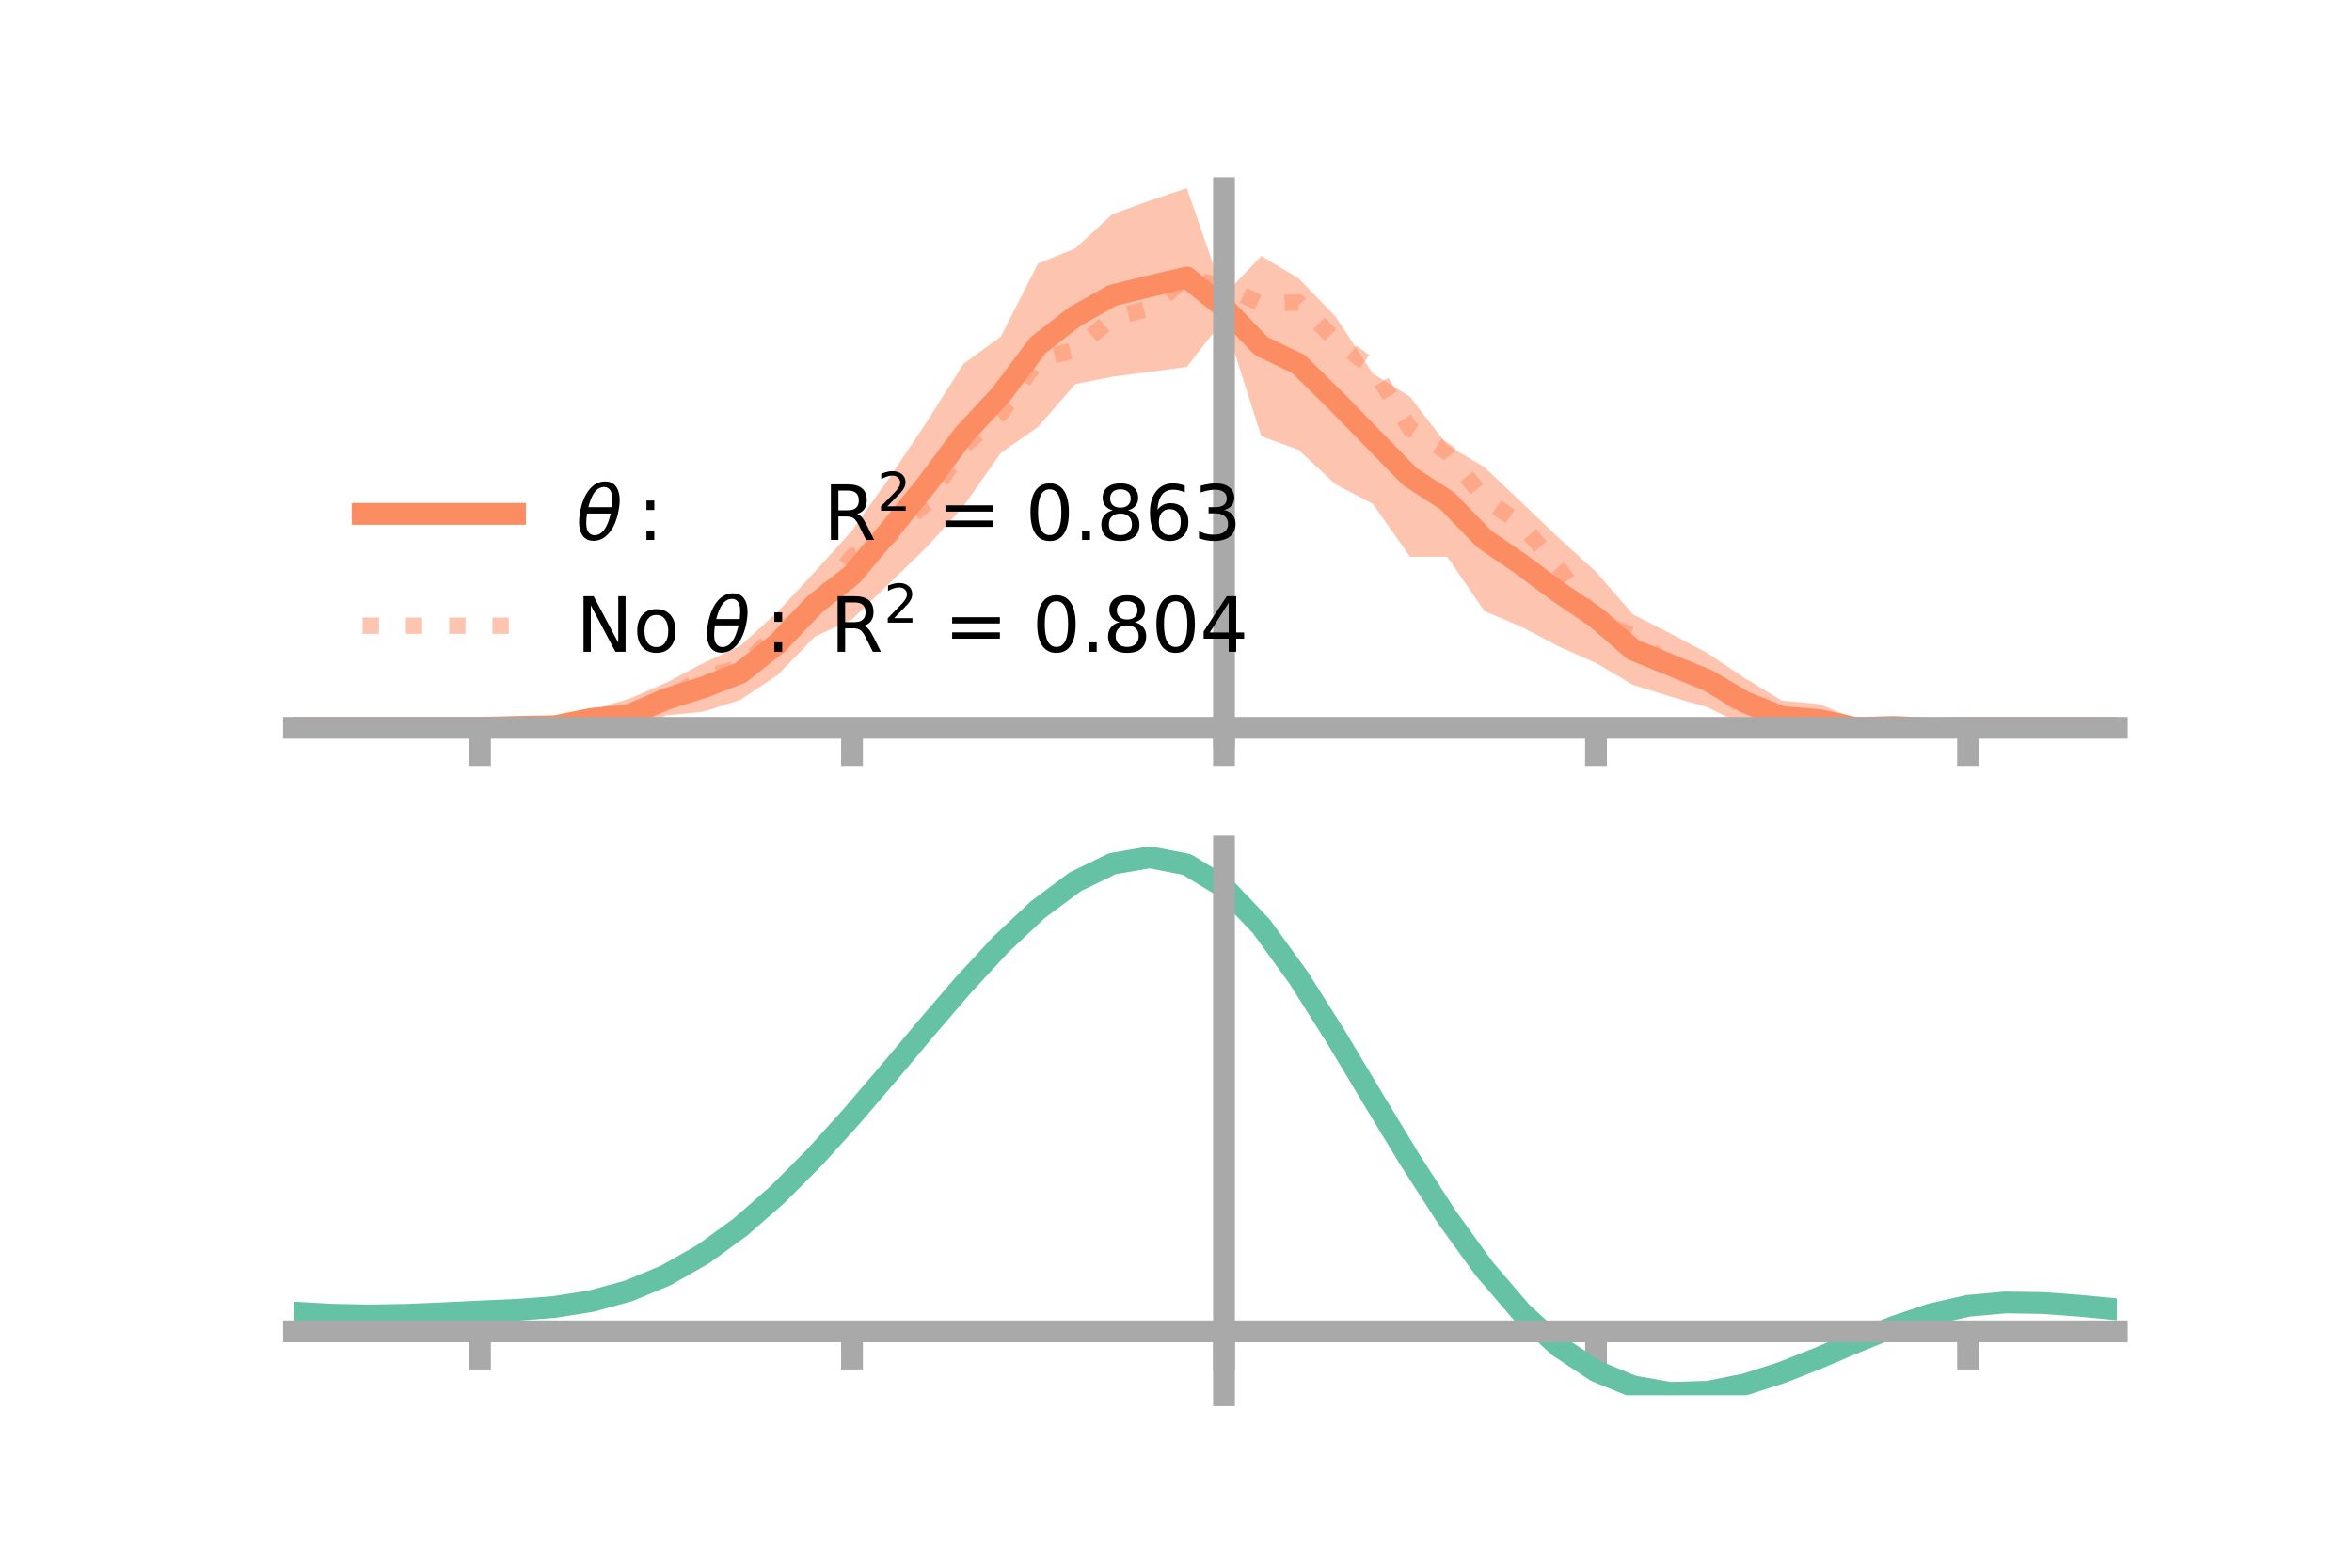 <?xml version="1.0" encoding="utf-8" standalone="no"?>
<!DOCTYPE svg PUBLIC "-//W3C//DTD SVG 1.1//EN"
  "http://www.w3.org/Graphics/SVG/1.1/DTD/svg11.dtd">
<!-- Created with matplotlib (https://matplotlib.org/) -->
<svg height="144pt" version="1.1" viewBox="0 0 216 144" width="216pt" xmlns="http://www.w3.org/2000/svg" xmlns:xlink="http://www.w3.org/1999/xlink">
 <defs>
  <style type="text/css">*{stroke-linecap:butt;stroke-linejoin:round;}</style>
 </defs>
 <g id="figure_1">
  <g id="patch_1">
   <path d="M 0 144 
L 216 144 
L 216 0 
L 0 0 
z
" style="fill:none;"/>
  </g>
  <g id="axes_1">
   <g id="patch_2">
    <path d="M 27 67.68 
L 194.4 67.68 
L 194.4 17.28 
L 27 17.28 
z
" style="fill:none;"/>
   </g>
   <g id="PolyCollection_1">
    <path clip-path="url(#pd704a74d42)" d="M 27 66.855 
L 27 66.855 
L 30.416 66.855 
L 33.833 66.855 
L 37.249 66.855 
L 40.665 66.855 
L 44.082 66.855 
L 47.498 66.635 
L 50.914 66.329 
L 54.331 65.219 
L 57.747 64.199 
L 61.163 62.72 
L 64.58 60.914 
L 67.996 59.327 
L 71.412 56.203 
L 74.829 52.525 
L 78.245 48.737 
L 81.661 43.91 
L 85.078 38.794 
L 88.494 33.408 
L 91.91 30.92 
L 95.327 24.202 
L 98.743 22.824 
L 102.159 19.672 
L 105.576 18.435 
L 108.992 17.28 
L 112.408 27.132 
L 115.824 23.513 
L 119.241 25.554 
L 122.657 29.076 
L 126.073 34.306 
L 129.49 36.439 
L 132.906 40.869 
L 136.322 42.908 
L 139.739 46.15 
L 143.155 49.41 
L 146.571 52.527 
L 149.988 56.447 
L 153.404 58.185 
L 156.82 59.999 
L 160.237 62.292 
L 163.653 64.358 
L 167.069 64.673 
L 170.486 66.071 
L 173.902 66.389 
L 177.318 66.792 
L 180.735 66.855 
L 184.151 66.855 
L 187.567 66.855 
L 190.984 66.855 
L 194.4 66.855 
L 194.4 66.855 
L 194.4 66.855 
L 190.984 66.855 
L 187.567 66.855 
L 184.151 66.855 
L 180.735 66.855 
L 177.318 67.041 
L 173.902 67.149 
L 170.486 67.68 
L 167.069 67.601 
L 163.653 67.368 
L 160.237 66.678 
L 156.82 64.966 
L 153.404 63.98 
L 149.988 62.919 
L 146.571 60.898 
L 143.155 59.384 
L 139.739 57.581 
L 136.322 56.134 
L 132.906 51.144 
L 129.49 51.144 
L 126.073 46.285 
L 122.657 44.495 
L 119.241 41.314 
L 115.824 40.067 
L 112.408 29.321 
L 108.992 33.708 
L 105.576 34.158 
L 102.159 34.606 
L 98.743 35.284 
L 95.327 39.218 
L 91.91 41.606 
L 88.494 46.485 
L 85.078 50.288 
L 81.661 53.602 
L 78.245 56.893 
L 74.829 58.487 
L 71.412 62.002 
L 67.996 64.292 
L 64.58 65.368 
L 61.163 65.712 
L 57.747 67.184 
L 54.331 66.838 
L 50.914 67.087 
L 47.498 66.898 
L 44.082 66.855 
L 40.665 66.855 
L 37.249 66.855 
L 33.833 66.855 
L 30.416 66.855 
L 27 66.855 
z
" style="fill:#fc8d62;fill-opacity:0.5;"/>
   </g>
   <g id="matplotlib.axis_1">
    <g id="xtick_1">
     <g id="line2d_1">
      <defs>
       <path d="M 0 0 
L 0 3.5 
" id="m89ba7f8caf" style="stroke:#a9a9a9;stroke-width:2;"/>
      </defs>
      <g>
       <use style="fill:#a9a9a9;stroke:#a9a9a9;stroke-width:2;" x="44.082" xlink:href="#m89ba7f8caf" y="66.855"/>
      </g>
     </g>
    </g>
    <g id="xtick_2">
     <g id="line2d_2">
      <g>
       <use style="fill:#a9a9a9;stroke:#a9a9a9;stroke-width:2;" x="78.245" xlink:href="#m89ba7f8caf" y="66.855"/>
      </g>
     </g>
    </g>
    <g id="xtick_3">
     <g id="line2d_3">
      <g>
       <use style="fill:#a9a9a9;stroke:#a9a9a9;stroke-width:2;" x="112.408" xlink:href="#m89ba7f8caf" y="66.855"/>
      </g>
     </g>
    </g>
    <g id="xtick_4">
     <g id="line2d_4">
      <g>
       <use style="fill:#a9a9a9;stroke:#a9a9a9;stroke-width:2;" x="146.571" xlink:href="#m89ba7f8caf" y="66.855"/>
      </g>
     </g>
    </g>
    <g id="xtick_5">
     <g id="line2d_5">
      <g>
       <use style="fill:#a9a9a9;stroke:#a9a9a9;stroke-width:2;" x="180.735" xlink:href="#m89ba7f8caf" y="66.855"/>
      </g>
     </g>
    </g>
   </g>
   <g id="matplotlib.axis_2"/>
   <g id="line2d_6">
    <path clip-path="url(#pd704a74d42)" d="M 27 66.855 
L 30.416 66.855 
L 33.833 66.855 
L 37.249 66.855 
L 40.665 66.855 
L 44.082 66.855 
L 47.498 66.766 
L 50.914 66.708 
L 54.331 66.028 
L 57.747 65.692 
L 61.163 64.216 
L 64.58 63.141 
L 67.996 61.81 
L 71.412 59.103 
L 74.829 55.506 
L 78.245 52.815 
L 81.661 48.756 
L 85.078 44.541 
L 88.494 39.946 
L 91.91 36.263 
L 95.327 31.71 
L 98.743 29.054 
L 102.159 27.139 
L 105.576 26.297 
L 108.992 25.494 
L 112.408 28.227 
L 115.824 31.79 
L 119.241 33.434 
L 122.657 36.786 
L 126.073 40.295 
L 129.49 43.791 
L 132.906 46.006 
L 136.322 49.521 
L 139.739 51.865 
L 143.155 54.397 
L 146.571 56.712 
L 149.988 59.683 
L 153.404 61.082 
L 156.82 62.483 
L 160.237 64.485 
L 163.653 65.863 
L 167.069 66.137 
L 170.486 66.875 
L 173.902 66.769 
L 177.318 66.916 
L 180.735 66.855 
L 184.151 66.855 
L 187.567 66.855 
L 190.984 66.855 
L 194.4 66.855 
" style="fill:none;stroke:#fc8d62;stroke-linecap:square;stroke-width:2;"/>
   </g>
   <g id="line2d_7">
    <path clip-path="url(#pd704a74d42)" d="M 27 66.855 
L 30.416 66.855 
L 33.833 66.855 
L 37.249 66.855 
L 40.665 66.855 
L 44.082 66.855 
L 47.498 66.793 
L 50.914 66.662 
L 54.331 66.168 
L 57.747 65.58 
L 61.163 64.298 
L 64.58 62.212 
L 67.996 61.34 
L 71.412 58.144 
L 74.829 55.787 
L 78.245 51.137 
L 81.661 49.289 
L 85.078 46.184 
L 88.494 40.974 
L 91.91 37.986 
L 95.327 33.03 
L 98.743 32.134 
L 102.159 29.208 
L 105.576 28.325 
L 108.992 25.494 
L 112.408 26.328 
L 115.824 27.911 
L 119.241 27.774 
L 122.657 31.243 
L 126.073 33.809 
L 129.49 39.366 
L 132.906 41.533 
L 136.322 45.816 
L 139.739 48.166 
L 143.155 52.18 
L 146.571 57.01 
L 149.988 58.377 
L 153.404 61.264 
L 156.82 62.547 
L 160.237 65.052 
L 163.653 65.584 
L 167.069 66.123 
L 170.486 66.685 
L 173.902 66.784 
L 177.318 66.884 
L 180.735 66.855 
L 184.151 66.855 
L 187.567 66.855 
L 190.984 66.855 
L 194.4 66.855 
" style="fill:none;stroke:#fc8d62;stroke-dasharray:1.5,2.475;stroke-dashoffset:0;stroke-opacity:0.5;stroke-width:1.5;"/>
   </g>
   <g id="patch_3">
    <path d="M 112.408 67.68 
L 112.408 17.28 
" style="fill:none;stroke:#a9a9a9;stroke-linecap:square;stroke-linejoin:miter;stroke-width:2;"/>
   </g>
   <g id="patch_4">
    <path d="M 194.4 67.68 
L 194.4 17.28 
" style="fill:none;"/>
   </g>
   <g id="patch_5">
    <path d="M 27 66.855 
L 194.4 66.855 
" style="fill:none;stroke:#a9a9a9;stroke-linecap:square;stroke-linejoin:miter;stroke-width:2;"/>
   </g>
   <g id="patch_6">
    <path d="M 27 17.28 
L 194.4 17.28 
" style="fill:none;"/>
   </g>
   <g id="legend_1">
    <g id="line2d_8">
     <path d="M 33.3 47.2 
L 47.3 47.2 
" style="fill:none;stroke:#fc8d62;stroke-linecap:square;stroke-width:2;"/>
    </g>
    <g id="line2d_9"/>
    <g id="text_1">
     <!-- $\theta:$      R$^{2}$ = 0.863 -->
     <g transform="translate(52.9 49.65)scale(0.07 -0.07)">
      <defs>
       <path d="M 45.516 34.672 
L 14.453 34.672 
Q 12.359 20.062 14.5 13.875 
Q 17.188 6.25 24.469 6.25 
Q 31.781 6.25 37.359 13.922 
Q 42.234 20.656 45.516 34.672 
z
M 47.016 42.969 
Q 48.344 56.844 46.625 61.719 
Q 43.953 69.438 36.766 69.438 
Q 29.297 69.438 23.828 61.812 
Q 19.531 55.672 16.156 42.969 
z
M 38.188 76.766 
Q 49.906 76.766 54.594 66.406 
Q 59.281 56.109 55.719 37.844 
Q 52.203 19.625 43.453 9.281 
Q 34.766 -1.125 23.047 -1.125 
Q 11.281 -1.125 6.641 9.281 
Q 2 19.625 5.516 37.844 
Q 9.078 56.109 17.719 66.406 
Q 26.422 76.766 38.188 76.766 
z
" id="DejaVuSans-Oblique-952"/>
       <path d="M 11.719 12.406 
L 22.016 12.406 
L 22.016 0 
L 11.719 0 
z
M 11.719 51.703 
L 22.016 51.703 
L 22.016 39.312 
L 11.719 39.312 
z
" id="DejaVuSans-58"/>
       <path id="DejaVuSans-32"/>
       <path d="M 44.391 34.188 
Q 47.562 33.109 50.562 29.594 
Q 53.562 26.078 56.594 19.922 
L 66.609 0 
L 56 0 
L 46.688 18.703 
Q 43.062 26.031 39.672 28.422 
Q 36.281 30.812 30.422 30.812 
L 19.672 30.812 
L 19.672 0 
L 9.812 0 
L 9.812 72.906 
L 32.078 72.906 
Q 44.578 72.906 50.734 67.672 
Q 56.891 62.453 56.891 51.906 
Q 56.891 45.016 53.688 40.469 
Q 50.484 35.938 44.391 34.188 
z
M 19.672 64.797 
L 19.672 38.922 
L 32.078 38.922 
Q 39.203 38.922 42.844 42.219 
Q 46.484 45.516 46.484 51.906 
Q 46.484 58.297 42.844 61.547 
Q 39.203 64.797 32.078 64.797 
z
" id="DejaVuSans-82"/>
       <path d="M 19.188 8.297 
L 53.609 8.297 
L 53.609 0 
L 7.328 0 
L 7.328 8.297 
Q 12.938 14.109 22.625 23.891 
Q 32.328 33.688 34.812 36.531 
Q 39.547 41.844 41.422 45.531 
Q 43.312 49.219 43.312 52.781 
Q 43.312 58.594 39.234 62.25 
Q 35.156 65.922 28.609 65.922 
Q 23.969 65.922 18.812 64.312 
Q 13.672 62.703 7.812 59.422 
L 7.812 69.391 
Q 13.766 71.781 18.938 73 
Q 24.125 74.219 28.422 74.219 
Q 39.75 74.219 46.484 68.547 
Q 53.219 62.891 53.219 53.422 
Q 53.219 48.922 51.531 44.891 
Q 49.859 40.875 45.406 35.406 
Q 44.188 33.984 37.641 27.219 
Q 31.109 20.453 19.188 8.297 
z
" id="DejaVuSans-50"/>
       <path d="M 10.594 45.406 
L 73.188 45.406 
L 73.188 37.203 
L 10.594 37.203 
z
M 10.594 25.484 
L 73.188 25.484 
L 73.188 17.188 
L 10.594 17.188 
z
" id="DejaVuSans-61"/>
       <path d="M 31.781 66.406 
Q 24.172 66.406 20.328 58.906 
Q 16.5 51.422 16.5 36.375 
Q 16.5 21.391 20.328 13.891 
Q 24.172 6.391 31.781 6.391 
Q 39.453 6.391 43.281 13.891 
Q 47.125 21.391 47.125 36.375 
Q 47.125 51.422 43.281 58.906 
Q 39.453 66.406 31.781 66.406 
z
M 31.781 74.219 
Q 44.047 74.219 50.516 64.516 
Q 56.984 54.828 56.984 36.375 
Q 56.984 17.969 50.516 8.266 
Q 44.047 -1.422 31.781 -1.422 
Q 19.531 -1.422 13.062 8.266 
Q 6.594 17.969 6.594 36.375 
Q 6.594 54.828 13.062 64.516 
Q 19.531 74.219 31.781 74.219 
z
" id="DejaVuSans-48"/>
       <path d="M 10.688 12.406 
L 21 12.406 
L 21 0 
L 10.688 0 
z
" id="DejaVuSans-46"/>
       <path d="M 31.781 34.625 
Q 24.75 34.625 20.719 30.859 
Q 16.703 27.094 16.703 20.516 
Q 16.703 13.922 20.719 10.156 
Q 24.75 6.391 31.781 6.391 
Q 38.812 6.391 42.859 10.172 
Q 46.922 13.969 46.922 20.516 
Q 46.922 27.094 42.891 30.859 
Q 38.875 34.625 31.781 34.625 
z
M 21.922 38.812 
Q 15.578 40.375 12.031 44.719 
Q 8.5 49.078 8.5 55.328 
Q 8.5 64.062 14.719 69.141 
Q 20.953 74.219 31.781 74.219 
Q 42.672 74.219 48.875 69.141 
Q 55.078 64.062 55.078 55.328 
Q 55.078 49.078 51.531 44.719 
Q 48 40.375 41.703 38.812 
Q 48.828 37.156 52.797 32.312 
Q 56.781 27.484 56.781 20.516 
Q 56.781 9.906 50.312 4.234 
Q 43.844 -1.422 31.781 -1.422 
Q 19.734 -1.422 13.25 4.234 
Q 6.781 9.906 6.781 20.516 
Q 6.781 27.484 10.781 32.312 
Q 14.797 37.156 21.922 38.812 
z
M 18.312 54.391 
Q 18.312 48.734 21.844 45.562 
Q 25.391 42.391 31.781 42.391 
Q 38.141 42.391 41.719 45.562 
Q 45.312 48.734 45.312 54.391 
Q 45.312 60.062 41.719 63.234 
Q 38.141 66.406 31.781 66.406 
Q 25.391 66.406 21.844 63.234 
Q 18.312 60.062 18.312 54.391 
z
" id="DejaVuSans-56"/>
       <path d="M 33.016 40.375 
Q 26.375 40.375 22.484 35.828 
Q 18.609 31.297 18.609 23.391 
Q 18.609 15.531 22.484 10.953 
Q 26.375 6.391 33.016 6.391 
Q 39.656 6.391 43.531 10.953 
Q 47.406 15.531 47.406 23.391 
Q 47.406 31.297 43.531 35.828 
Q 39.656 40.375 33.016 40.375 
z
M 52.594 71.297 
L 52.594 62.312 
Q 48.875 64.062 45.094 64.984 
Q 41.312 65.922 37.594 65.922 
Q 27.828 65.922 22.672 59.328 
Q 17.531 52.734 16.797 39.406 
Q 19.672 43.656 24.016 45.922 
Q 28.375 48.188 33.594 48.188 
Q 44.578 48.188 50.953 41.516 
Q 57.328 34.859 57.328 23.391 
Q 57.328 12.156 50.688 5.359 
Q 44.047 -1.422 33.016 -1.422 
Q 20.359 -1.422 13.672 8.266 
Q 6.984 17.969 6.984 36.375 
Q 6.984 53.656 15.188 63.938 
Q 23.391 74.219 37.203 74.219 
Q 40.922 74.219 44.703 73.484 
Q 48.484 72.75 52.594 71.297 
z
" id="DejaVuSans-54"/>
       <path d="M 40.578 39.312 
Q 47.656 37.797 51.625 33 
Q 55.609 28.219 55.609 21.188 
Q 55.609 10.406 48.188 4.484 
Q 40.766 -1.422 27.094 -1.422 
Q 22.516 -1.422 17.656 -0.516 
Q 12.797 0.391 7.625 2.203 
L 7.625 11.719 
Q 11.719 9.328 16.594 8.109 
Q 21.484 6.891 26.812 6.891 
Q 36.078 6.891 40.938 10.547 
Q 45.797 14.203 45.797 21.188 
Q 45.797 27.641 41.281 31.266 
Q 36.766 34.906 28.719 34.906 
L 20.219 34.906 
L 20.219 43.016 
L 29.109 43.016 
Q 36.375 43.016 40.234 45.922 
Q 44.094 48.828 44.094 54.297 
Q 44.094 59.906 40.109 62.906 
Q 36.141 65.922 28.719 65.922 
Q 24.656 65.922 20.016 65.031 
Q 15.375 64.156 9.812 62.312 
L 9.812 71.094 
Q 15.438 72.656 20.344 73.438 
Q 25.25 74.219 29.594 74.219 
Q 40.828 74.219 47.359 69.109 
Q 53.906 64.016 53.906 55.328 
Q 53.906 49.266 50.438 45.094 
Q 46.969 40.922 40.578 39.312 
z
" id="DejaVuSans-51"/>
      </defs>
      <use transform="translate(0 0.766)" xlink:href="#DejaVuSans-Oblique-952"/>
      <use transform="translate(80.664 0.766)" xlink:href="#DejaVuSans-58"/>
      <use transform="translate(133.838 0.766)" xlink:href="#DejaVuSans-32"/>
      <use transform="translate(165.625 0.766)" xlink:href="#DejaVuSans-32"/>
      <use transform="translate(197.412 0.766)" xlink:href="#DejaVuSans-32"/>
      <use transform="translate(229.199 0.766)" xlink:href="#DejaVuSans-32"/>
      <use transform="translate(260.986 0.766)" xlink:href="#DejaVuSans-32"/>
      <use transform="translate(292.773 0.766)" xlink:href="#DejaVuSans-32"/>
      <use transform="translate(324.561 0.766)" xlink:href="#DejaVuSans-82"/>
      <use transform="translate(395 39.047)scale(0.7)" xlink:href="#DejaVuSans-50"/>
      <use transform="translate(442.271 0.766)" xlink:href="#DejaVuSans-32"/>
      <use transform="translate(474.058 0.766)" xlink:href="#DejaVuSans-61"/>
      <use transform="translate(557.847 0.766)" xlink:href="#DejaVuSans-32"/>
      <use transform="translate(589.634 0.766)" xlink:href="#DejaVuSans-48"/>
      <use transform="translate(653.257 0.766)" xlink:href="#DejaVuSans-46"/>
      <use transform="translate(682.419 0.766)" xlink:href="#DejaVuSans-56"/>
      <use transform="translate(746.042 0.766)" xlink:href="#DejaVuSans-54"/>
      <use transform="translate(809.665 0.766)" xlink:href="#DejaVuSans-51"/>
     </g>
    </g>
    <g id="line2d_10">
     <path d="M 33.3 57.474 
L 47.3 57.474 
" style="fill:none;stroke:#fc8d62;stroke-dasharray:1.5,2.475;stroke-dashoffset:0;stroke-opacity:0.5;stroke-width:1.5;"/>
    </g>
    <g id="line2d_11"/>
    <g id="text_2">
     <!-- No $\theta:$ R$^{2}$ = 0.804 -->
     <g transform="translate(52.9 59.924)scale(0.07 -0.07)">
      <defs>
       <path d="M 9.812 72.906 
L 23.094 72.906 
L 55.422 11.922 
L 55.422 72.906 
L 64.984 72.906 
L 64.984 0 
L 51.703 0 
L 19.391 60.984 
L 19.391 0 
L 9.812 0 
z
" id="DejaVuSans-78"/>
       <path d="M 30.609 48.391 
Q 23.391 48.391 19.188 42.75 
Q 14.984 37.109 14.984 27.297 
Q 14.984 17.484 19.156 11.844 
Q 23.344 6.203 30.609 6.203 
Q 37.797 6.203 41.984 11.859 
Q 46.188 17.531 46.188 27.297 
Q 46.188 37.016 41.984 42.703 
Q 37.797 48.391 30.609 48.391 
z
M 30.609 56 
Q 42.328 56 49.016 48.375 
Q 55.719 40.766 55.719 27.297 
Q 55.719 13.875 49.016 6.219 
Q 42.328 -1.422 30.609 -1.422 
Q 18.844 -1.422 12.172 6.219 
Q 5.516 13.875 5.516 27.297 
Q 5.516 40.766 12.172 48.375 
Q 18.844 56 30.609 56 
z
" id="DejaVuSans-111"/>
       <path d="M 37.797 64.312 
L 12.891 25.391 
L 37.797 25.391 
z
M 35.203 72.906 
L 47.609 72.906 
L 47.609 25.391 
L 58.016 25.391 
L 58.016 17.188 
L 47.609 17.188 
L 47.609 0 
L 37.797 0 
L 37.797 17.188 
L 4.891 17.188 
L 4.891 26.703 
z
" id="DejaVuSans-52"/>
      </defs>
      <use transform="translate(0 0.766)" xlink:href="#DejaVuSans-78"/>
      <use transform="translate(74.805 0.766)" xlink:href="#DejaVuSans-111"/>
      <use transform="translate(135.986 0.766)" xlink:href="#DejaVuSans-32"/>
      <use transform="translate(167.773 0.766)" xlink:href="#DejaVuSans-Oblique-952"/>
      <use transform="translate(248.438 0.766)" xlink:href="#DejaVuSans-58"/>
      <use transform="translate(301.611 0.766)" xlink:href="#DejaVuSans-32"/>
      <use transform="translate(333.398 0.766)" xlink:href="#DejaVuSans-82"/>
      <use transform="translate(403.838 39.047)scale(0.7)" xlink:href="#DejaVuSans-50"/>
      <use transform="translate(451.108 0.766)" xlink:href="#DejaVuSans-32"/>
      <use transform="translate(482.896 0.766)" xlink:href="#DejaVuSans-61"/>
      <use transform="translate(566.685 0.766)" xlink:href="#DejaVuSans-32"/>
      <use transform="translate(598.472 0.766)" xlink:href="#DejaVuSans-48"/>
      <use transform="translate(662.095 0.766)" xlink:href="#DejaVuSans-46"/>
      <use transform="translate(691.257 0.766)" xlink:href="#DejaVuSans-56"/>
      <use transform="translate(754.88 0.766)" xlink:href="#DejaVuSans-48"/>
      <use transform="translate(818.503 0.766)" xlink:href="#DejaVuSans-52"/>
     </g>
    </g>
   </g>
  </g>
  <g id="axes_2">
   <g id="patch_7">
    <path d="M 27 128.16 
L 194.4 128.16 
L 194.4 77.76 
L 27 77.76 
z
" style="fill:none;"/>
   </g>
   <g id="PolyCollection_2">
    <path clip-path="url(#p8502668fba)" d="M 27 120.602 
L 27 120.519 
L 30.416 120.728 
L 33.833 120.799 
L 37.249 120.737 
L 40.665 120.583 
L 44.082 120.408 
L 47.498 120.255 
L 50.914 119.985 
L 54.331 119.437 
L 57.747 118.486 
L 61.163 117.041 
L 64.58 115.05 
L 67.996 112.506 
L 71.412 109.44 
L 74.829 105.918 
L 78.245 102.042 
L 81.661 97.941 
L 85.078 93.769 
L 88.494 89.701 
L 91.91 85.926 
L 95.327 82.643 
L 98.743 80.055 
L 102.159 78.362 
L 105.576 77.76 
L 108.992 78.435 
L 112.408 80.553 
L 115.824 84.192 
L 119.241 88.977 
L 122.657 94.471 
L 126.073 100.268 
L 129.49 106.011 
L 132.906 111.401 
L 136.322 116.203 
L 139.739 120.248 
L 143.155 123.433 
L 146.571 125.718 
L 149.988 127.127 
L 153.404 127.728 
L 156.82 127.631 
L 160.237 126.969 
L 163.653 125.893 
L 167.069 124.562 
L 170.486 123.138 
L 173.902 121.779 
L 177.318 120.638 
L 180.735 119.865 
L 184.151 119.558 
L 187.567 119.611 
L 190.984 119.872 
L 194.4 120.209 
L 194.4 120.318 
L 194.4 120.318 
L 190.984 120.004 
L 187.567 119.761 
L 184.151 119.717 
L 180.735 120.027 
L 177.318 120.81 
L 173.902 121.981 
L 170.486 123.388 
L 167.069 124.867 
L 163.653 126.249 
L 160.237 127.364 
L 156.82 128.051 
L 153.404 128.16 
L 149.988 127.566 
L 146.571 126.177 
L 143.155 123.94 
L 139.739 120.844 
L 136.322 116.929 
L 132.906 112.288 
L 129.49 107.079 
L 126.073 101.525 
L 122.657 95.913 
L 119.241 90.59 
L 115.824 85.952 
L 112.408 82.426 
L 108.992 80.38 
L 105.576 79.734 
L 102.159 80.318 
L 98.743 81.95 
L 95.327 84.437 
L 91.91 87.584 
L 88.494 91.195 
L 85.078 95.079 
L 81.661 99.055 
L 78.245 102.96 
L 74.829 106.647 
L 71.412 109.997 
L 67.996 112.916 
L 64.58 115.344 
L 61.163 117.254 
L 57.747 118.651 
L 54.331 119.579 
L 50.914 120.114 
L 47.498 120.375 
L 44.082 120.518 
L 40.665 120.677 
L 37.249 120.812 
L 33.833 120.861 
L 30.416 120.792 
L 27 120.602 
z
" style="fill:#66c2a5;fill-opacity:0.5;"/>
   </g>
   <g id="matplotlib.axis_3">
    <g id="xtick_6">
     <g id="line2d_12">
      <g>
       <use style="fill:#a9a9a9;stroke:#a9a9a9;stroke-width:2;" x="44.082" xlink:href="#m89ba7f8caf" y="122.291"/>
      </g>
     </g>
    </g>
    <g id="xtick_7">
     <g id="line2d_13">
      <g>
       <use style="fill:#a9a9a9;stroke:#a9a9a9;stroke-width:2;" x="78.245" xlink:href="#m89ba7f8caf" y="122.291"/>
      </g>
     </g>
    </g>
    <g id="xtick_8">
     <g id="line2d_14">
      <g>
       <use style="fill:#a9a9a9;stroke:#a9a9a9;stroke-width:2;" x="112.408" xlink:href="#m89ba7f8caf" y="122.291"/>
      </g>
     </g>
    </g>
    <g id="xtick_9">
     <g id="line2d_15">
      <g>
       <use style="fill:#a9a9a9;stroke:#a9a9a9;stroke-width:2;" x="146.571" xlink:href="#m89ba7f8caf" y="122.291"/>
      </g>
     </g>
    </g>
    <g id="xtick_10">
     <g id="line2d_16">
      <g>
       <use style="fill:#a9a9a9;stroke:#a9a9a9;stroke-width:2;" x="180.735" xlink:href="#m89ba7f8caf" y="122.291"/>
      </g>
     </g>
    </g>
   </g>
   <g id="matplotlib.axis_4"/>
   <g id="line2d_17">
    <path clip-path="url(#p8502668fba)" d="M 27 120.56 
L 30.416 120.76 
L 33.833 120.83 
L 37.249 120.775 
L 40.665 120.63 
L 44.082 120.463 
L 47.498 120.315 
L 50.914 120.049 
L 54.331 119.508 
L 57.747 118.569 
L 61.163 117.147 
L 64.58 115.197 
L 67.996 112.711 
L 71.412 109.718 
L 74.829 106.283 
L 78.245 102.501 
L 81.661 98.498 
L 85.078 94.424 
L 88.494 90.448 
L 91.91 86.755 
L 95.327 83.54 
L 98.743 81.002 
L 102.159 79.34 
L 105.576 78.747 
L 108.992 79.408 
L 112.408 81.49 
L 115.824 85.072 
L 119.241 89.783 
L 122.657 95.192 
L 126.073 100.897 
L 129.49 106.545 
L 132.906 111.844 
L 136.322 116.566 
L 139.739 120.546 
L 143.155 123.686 
L 146.571 125.948 
L 149.988 127.346 
L 153.404 127.944 
L 156.82 127.841 
L 160.237 127.167 
L 163.653 126.071 
L 167.069 124.715 
L 170.486 123.263 
L 173.902 121.88 
L 177.318 120.724 
L 180.735 119.946 
L 184.151 119.637 
L 187.567 119.686 
L 190.984 119.938 
L 194.4 120.264 
" style="fill:none;stroke:#66c2a5;stroke-linecap:square;stroke-width:2;"/>
   </g>
   <g id="patch_8">
    <path d="M 112.408 128.16 
L 112.408 77.76 
" style="fill:none;stroke:#a9a9a9;stroke-linecap:square;stroke-linejoin:miter;stroke-width:2;"/>
   </g>
   <g id="patch_9">
    <path d="M 194.4 128.16 
L 194.4 77.76 
" style="fill:none;"/>
   </g>
   <g id="patch_10">
    <path d="M 27 122.291 
L 194.4 122.291 
" style="fill:none;stroke:#a9a9a9;stroke-linecap:square;stroke-linejoin:miter;stroke-width:2;"/>
   </g>
   <g id="patch_11">
    <path d="M 27 77.76 
L 194.4 77.76 
" style="fill:none;"/>
   </g>
  </g>
 </g>
 <defs>
  <clipPath id="pd704a74d42">
   <rect height="50.4" width="167.4" x="27" y="17.28"/>
  </clipPath>
  <clipPath id="p8502668fba">
   <rect height="50.4" width="167.4" x="27" y="77.76"/>
  </clipPath>
 </defs>
</svg>
